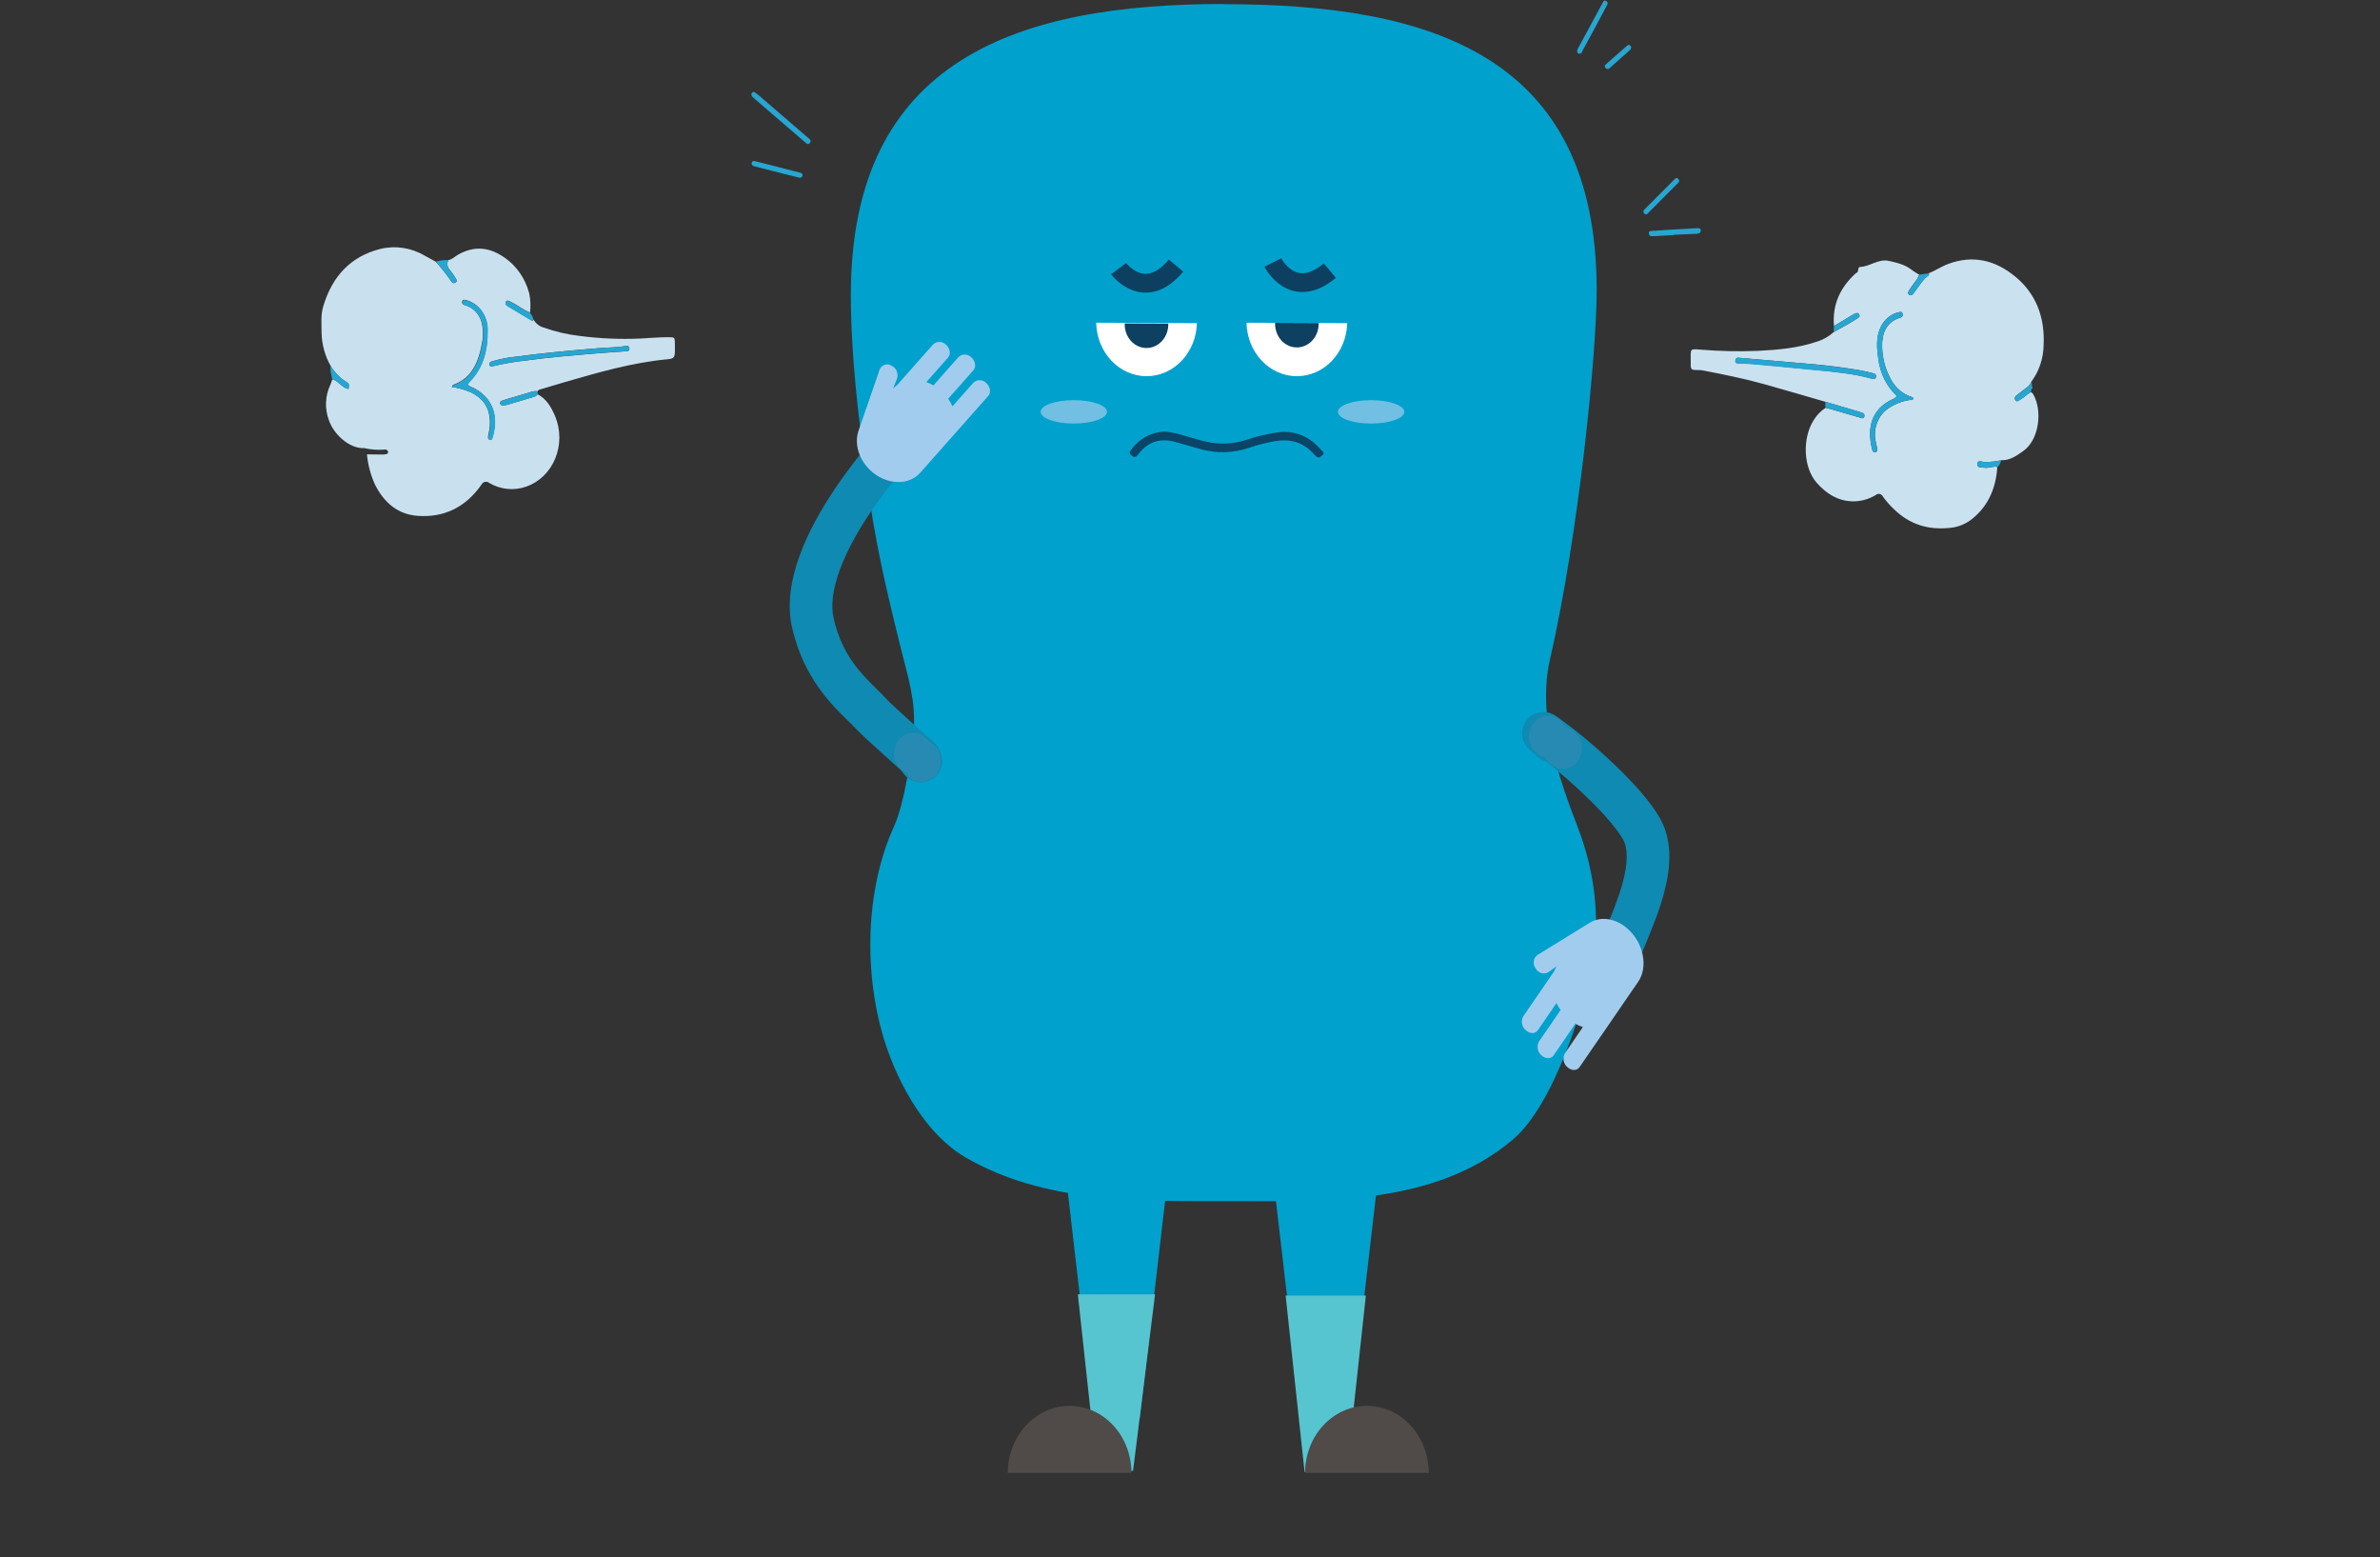 <svg width="506" height="331" viewBox="0 0 506 331" fill="none" xmlns="http://www.w3.org/2000/svg">
<rect x="0" y="0" width="506" height="331" fill="#333333" stroke="none"/>
<g id="stressed-blob">
<path id="Vector" d="M260.19 0.845C216.4 0.845 180.898 12.564 180.898 62.644C180.898 75.352 182.457 88.157 184.1 100.704C185.918 114.645 188.182 124.331 191.559 137.929C193.04 143.908 194.793 149.144 194.224 155.452C193.726 160.954 192.283 170.753 190.045 175.715C183.932 189.095 183.576 207.081 188.104 221.372C191.106 230.856 197.084 241.222 205.215 245.96C222.08 255.773 242.199 255.289 260.798 255.289C281.214 255.289 304.891 256.404 321.64 242.203C328.549 236.344 333.556 222.802 336.331 213.803C336.946 211.819 343.285 196.196 335.445 175.848C331.253 164.963 326.796 152.017 329.545 140.102C335.639 113.579 339.462 75.12 339.462 61.677C339.462 11.597 303.96 0.887 260.17 0.887" fill="#00A1CD"/>
<g id="stress_lines">
<path id="Vector_2" d="M172.374 30.017C172.316 30.154 172.245 30.283 172.161 30.403C172.125 30.462 172.077 30.512 172.022 30.549C171.966 30.587 171.904 30.611 171.839 30.62C171.774 30.63 171.708 30.624 171.645 30.603C171.582 30.582 171.524 30.548 171.475 30.501C170.828 29.954 170.181 29.393 169.535 28.832L160.685 21.221C160.445 21.017 160.2 20.807 159.973 20.583C159.909 20.535 159.856 20.472 159.817 20.399C159.777 20.326 159.753 20.245 159.746 20.161C159.738 20.077 159.748 19.992 159.774 19.912C159.8 19.833 159.841 19.76 159.896 19.7C160.109 19.433 160.361 19.517 160.594 19.7C160.827 19.882 161.008 20.029 161.241 20.197C164.722 23.19 168.195 26.169 171.663 29.169C171.902 29.379 172.258 29.555 172.374 30.017Z" fill="#27A6D1"/>
<path id="Vector_3" d="M335.777 11.408C335.312 11.408 335.176 10.875 335.493 10.28C336.58 8.261 337.679 6.242 338.773 4.224C339.42 3.067 340.008 1.911 340.642 0.761C340.836 0.418 340.979 -0.143 341.554 0.277C342.007 0.614 341.729 0.978 341.554 1.294C340.823 2.696 340.066 4.097 339.316 5.499C338.378 7.231 337.453 8.969 336.496 10.686C336.34 11.001 336.25 11.464 335.777 11.408Z" fill="#27A6D1"/>
<path id="Vector_4" d="M355.871 49.958L351.717 50.196C351.562 50.196 351.407 50.196 351.252 50.196C350.812 50.231 350.553 50.028 350.559 49.538C350.566 49.047 350.928 49.096 351.206 49.075L355.974 48.767C357.559 48.668 359.15 48.584 360.742 48.5C361.085 48.5 361.544 48.395 361.583 48.942C361.622 49.488 361.246 49.643 360.768 49.685C359.131 49.741 357.488 49.825 355.845 49.902L355.871 49.958Z" fill="#27A6D1"/>
<path id="Vector_5" d="M169.903 37.762L163.926 36.255C162.774 35.968 161.629 35.659 160.471 35.365C160.096 35.274 159.734 35.141 159.824 34.629C159.915 34.117 160.31 34.188 160.685 34.286L169.871 36.641L170.02 36.683C170.324 36.76 170.667 36.837 170.615 37.285C170.563 37.734 170.162 37.79 169.903 37.762Z" fill="#27A6D1"/>
<path id="Vector_6" d="M357.003 38.435C357.003 38.729 356.763 38.891 356.582 39.073C354.542 41.124 352.502 43.171 350.462 45.213C350.191 45.486 349.938 45.795 349.57 45.353C349.201 44.911 349.492 44.652 349.757 44.372L356.11 38.014C356.272 37.853 356.427 37.755 356.647 37.895C356.74 37.95 356.821 38.027 356.882 38.121C356.944 38.214 356.985 38.322 357.003 38.435V38.435Z" fill="#27A6D1"/>
<path id="Vector_7" d="M346.814 10.062C346.796 10.205 346.749 10.342 346.676 10.464C346.603 10.585 346.507 10.687 346.393 10.763C345.009 12.004 343.612 13.216 342.234 14.457C342.176 14.531 342.103 14.59 342.02 14.628C341.937 14.666 341.847 14.682 341.758 14.675C341.668 14.668 341.581 14.639 341.505 14.589C341.428 14.539 341.363 14.469 341.315 14.387C341.024 14.022 341.25 13.812 341.509 13.588C342.984 12.298 344.457 11.006 345.928 9.712C346.154 9.509 346.374 9.445 346.574 9.677C346.672 9.792 346.752 9.921 346.814 10.062Z" fill="#27A6D1"/>
</g>
<g id="l-steam">
<path id="Vector_8" d="M112.38 94.508C113.689 94.806 115.029 94.919 116.365 94.844C116.669 94.844 117.012 94.725 117.251 94.95C117.312 94.998 117.363 95.058 117.402 95.128C117.441 95.198 117.467 95.275 117.478 95.356C117.468 95.434 117.443 95.509 117.402 95.575C117.362 95.641 117.308 95.695 117.245 95.734C116.95 95.827 116.646 95.874 116.339 95.875C115.213 95.875 114.081 95.875 112.949 95.833C112.776 95.665 112.637 95.462 112.539 95.234C112.441 95.006 112.387 94.759 112.38 94.508V94.508Z" fill="#27A6D1"/>
<path id="Vector_9" d="M70.311 77.787C69.085 75.651 68.415 73.195 68.371 70.68C68.371 68.837 68.177 66.98 68.701 65.178C70.641 58.611 74.652 54.475 80.862 52.905C84.117 52.126 87.522 52.662 90.437 54.412C91.174 54.826 91.912 55.225 92.649 55.625C93.831 56.934 94.931 58.328 95.942 59.795L96.032 59.928C96.079 59.996 96.137 60.052 96.204 60.094C96.271 60.136 96.346 60.163 96.422 60.173C96.499 60.182 96.577 60.175 96.651 60.151C96.726 60.127 96.795 60.087 96.854 60.033C97.249 59.788 97.087 59.473 96.906 59.199C96.527 58.539 96.094 57.917 95.612 57.342C95.353 57.085 95.184 56.738 95.133 56.362C95.083 55.985 95.153 55.601 95.334 55.274C96.129 55.141 96.699 54.524 97.372 54.139C100.865 52.141 104.171 52.527 107.392 54.84C109.865 56.579 111.679 59.223 112.503 62.29C112.788 63.646 112.851 65.046 112.69 66.426C111.397 65.921 110.265 65.024 109.016 64.358C108.696 64.186 108.368 64.034 108.033 63.903C107.933 63.873 107.827 63.884 107.735 63.934C107.643 63.985 107.571 64.071 107.535 64.176C107.479 64.271 107.455 64.385 107.467 64.496C107.479 64.609 107.526 64.713 107.599 64.793C107.797 64.974 108.014 65.129 108.246 65.255L112.943 68.059C113.15 68.185 113.318 68.185 113.454 67.954C113.699 68.378 114.02 68.745 114.398 69.034C114.775 69.323 115.202 69.528 115.653 69.636C118.092 70.507 120.61 71.095 123.164 71.388C127.456 71.952 131.782 72.142 136.102 71.956C138.101 71.865 140.1 71.655 142.105 71.669C143.464 71.669 143.47 71.669 143.49 73.162C143.49 73.61 143.49 74.059 143.49 74.5C143.49 75.965 143.27 76.231 141.905 76.358C134.394 77.059 127.168 79.161 119.91 81.264C118.299 81.727 116.675 82.217 115.078 82.701C114.78 82.785 114.431 82.82 114.282 83.156C113.721 83.078 113.15 83.157 112.626 83.388C110.989 83.885 109.346 84.348 107.716 84.832C107.366 84.93 107.023 85.063 106.681 85.175C106.58 85.2 106.49 85.261 106.426 85.349C106.362 85.437 106.329 85.547 106.331 85.659C106.332 85.729 106.346 85.798 106.373 85.863C106.399 85.927 106.437 85.984 106.485 86.032C106.533 86.079 106.59 86.115 106.651 86.138C106.713 86.16 106.778 86.169 106.842 86.163C107.15 86.168 107.456 86.131 107.755 86.051C109.592 85.519 111.429 84.972 113.253 84.418C113.667 84.368 114.045 84.144 114.308 83.794C116.19 84.776 117.212 86.549 118.047 88.519C118.625 89.923 118.924 91.444 118.924 92.982C118.924 94.52 118.626 96.04 118.048 97.445C117.47 98.85 116.626 100.107 115.57 101.135C114.515 102.163 113.271 102.939 111.921 103.413C110.622 103.877 109.249 104.047 107.887 103.914C106.525 103.78 105.203 103.345 104.002 102.635C103.871 102.528 103.72 102.453 103.559 102.416C103.398 102.38 103.232 102.382 103.072 102.423C102.912 102.464 102.763 102.542 102.634 102.653C102.505 102.763 102.4 102.903 102.327 103.062C98.924 107.871 94.37 110.022 88.852 109.644C84.66 109.357 81.677 106.917 79.704 102.95C78.799 100.946 78.226 98.784 78.01 96.565C79.142 96.565 80.274 96.607 81.399 96.607C81.706 96.606 82.011 96.559 82.305 96.467C82.368 96.427 82.422 96.373 82.462 96.307C82.503 96.242 82.529 96.167 82.538 96.088C82.527 96.008 82.501 95.93 82.462 95.861C82.423 95.791 82.372 95.73 82.311 95.682C82.046 95.457 81.729 95.556 81.425 95.577C80.089 95.651 78.75 95.538 77.44 95.24C74.206 95.394 70.887 92.198 69.936 89.332C69.474 88.125 69.261 86.823 69.314 85.517C69.367 84.212 69.683 82.934 70.24 81.776C70.387 81.422 70.515 81.059 70.622 80.689C71.191 80.64 71.553 81.054 71.98 81.39C72.627 81.881 73.229 82.547 74.096 82.673C74.238 81.65 74.251 81.615 73.636 81.18C72.296 80.35 71.157 79.187 70.311 77.787V77.787ZM96.052 82.252C97.417 82.437 98.755 82.804 100.037 83.346C103.045 84.79 104.384 87.11 104.125 90.642C104.08 91.252 103.918 91.848 103.821 92.451C103.757 92.836 103.634 93.292 104.106 93.446C104.578 93.6 104.656 93.109 104.753 92.745C106.105 88.049 104.468 84.39 100.677 82.449C100.244 82.224 99.681 82.182 99.429 81.615C99.536 81.466 99.65 81.323 99.772 81.187C102.747 78.18 103.75 74.332 103.653 70.099C103.669 68.647 103.229 67.233 102.407 66.087C101.584 64.941 100.427 64.131 99.125 63.79C98.769 63.699 98.368 63.559 98.245 64.113C98.161 64.498 98.42 64.73 98.737 64.814C99.054 64.898 99.228 64.968 99.468 65.073C100.265 65.409 100.968 65.965 101.507 66.685C102.046 67.405 102.402 68.265 102.54 69.18C102.758 70.504 102.719 71.862 102.424 73.168C101.699 77.143 100.186 80.514 96.246 81.825C96.265 81.902 96.24 81.972 96.052 82.252ZM133.178 73.505C131.179 73.869 129.213 73.834 127.259 73.996C121.398 74.472 115.537 75.005 109.702 75.797C107.951 75.965 106.218 76.31 104.526 76.827C104.222 76.932 103.944 77.122 104.061 77.528C104.177 77.935 104.475 77.921 104.798 77.83C107.066 77.284 109.362 76.888 111.675 76.645C116.74 75.944 121.831 75.538 126.916 75.11C128.973 74.935 131.037 74.816 133.094 74.668C133.476 74.668 133.857 74.577 133.806 74.024C133.76 73.568 133.456 73.484 133.178 73.505Z" fill="#C9E1EF"/>
<path id="Vector_10" d="M114.314 83.815C114.052 84.165 113.673 84.389 113.26 84.439C111.435 84.993 109.598 85.54 107.761 86.072C107.463 86.152 107.156 86.189 106.849 86.184C106.784 86.19 106.719 86.181 106.658 86.159C106.596 86.136 106.54 86.1 106.492 86.053C106.444 86.005 106.406 85.948 106.379 85.884C106.352 85.82 106.338 85.75 106.338 85.68C106.335 85.568 106.369 85.458 106.433 85.37C106.496 85.282 106.586 85.221 106.687 85.196C107.03 85.084 107.373 84.951 107.722 84.853C109.352 84.369 110.996 83.906 112.632 83.409C113.157 83.179 113.727 83.099 114.288 83.178C114.301 83.388 114.308 83.598 114.314 83.815Z" fill="#27A6D1"/>
<path id="Vector_11" d="M95.34 55.274C95.16 55.601 95.089 55.985 95.14 56.362C95.191 56.738 95.36 57.085 95.618 57.342C96.101 57.917 96.534 58.539 96.912 59.199C97.093 59.473 97.255 59.788 96.861 60.033C96.801 60.087 96.732 60.127 96.658 60.151C96.584 60.175 96.506 60.182 96.429 60.173C96.352 60.163 96.278 60.136 96.211 60.094C96.144 60.052 96.085 59.996 96.039 59.928L95.948 59.795C94.942 58.326 93.846 56.93 92.668 55.618C93.535 55.34 94.438 55.224 95.34 55.274V55.274Z" fill="#27A6D1"/>
<path id="Vector_12" d="M113.447 67.996C113.311 68.227 113.143 68.227 112.936 68.101L108.24 65.297C108.008 65.171 107.791 65.016 107.593 64.835C107.519 64.755 107.473 64.651 107.461 64.539C107.449 64.427 107.473 64.314 107.528 64.218C107.565 64.113 107.636 64.027 107.728 63.977C107.82 63.926 107.927 63.915 108.026 63.945C108.362 64.076 108.69 64.228 109.01 64.4C110.258 65.045 111.371 65.963 112.684 66.468C113.041 66.909 113.302 67.431 113.447 67.996V67.996Z" fill="#27A6D1"/>
<path id="Vector_13" d="M70.311 77.788C71.159 79.188 72.3 80.35 73.643 81.18C74.29 81.615 74.245 81.65 74.102 82.673C73.235 82.547 72.653 81.881 71.987 81.39C71.56 81.075 71.198 80.689 70.628 80.689C70.531 79.736 70.091 78.804 70.311 77.788Z" fill="#27A6D1"/>
<path id="Vector_14" d="M96.052 82.252C96.24 81.972 96.266 81.902 96.304 81.888C100.244 80.577 101.758 77.206 102.482 73.232C102.777 71.926 102.817 70.567 102.599 69.243C102.46 68.329 102.104 67.469 101.565 66.748C101.026 66.028 100.323 65.472 99.526 65.136C99.287 65.031 99.034 64.975 98.795 64.877C98.555 64.779 98.219 64.526 98.303 64.176C98.426 63.622 98.827 63.762 99.183 63.853C100.485 64.195 101.642 65.004 102.465 66.15C103.288 67.296 103.727 68.71 103.711 70.162C103.783 74.367 102.78 78.243 99.83 81.25C99.709 81.386 99.594 81.529 99.487 81.678C99.739 82.245 100.302 82.287 100.736 82.512C104.527 84.453 106.163 88.119 104.811 92.808C104.701 93.173 104.675 93.67 104.164 93.509C103.653 93.348 103.815 92.899 103.88 92.514C103.977 91.911 104.138 91.315 104.184 90.705C104.442 87.201 103.103 84.853 100.095 83.409C98.798 82.841 97.439 82.452 96.052 82.252Z" fill="#27A6D1"/>
<path id="Vector_15" d="M133.178 73.505C133.456 73.505 133.76 73.568 133.825 73.996C133.877 74.549 133.495 74.612 133.113 74.641C131.056 74.788 128.993 74.907 126.935 75.082C121.851 75.51 116.76 75.923 111.694 76.617C109.383 76.874 107.089 77.284 104.824 77.844C104.501 77.935 104.177 77.977 104.087 77.542C103.996 77.108 104.248 76.933 104.552 76.841C106.244 76.324 107.977 75.979 109.728 75.811C115.55 75.019 121.424 74.486 127.285 74.01C129.213 73.841 131.179 73.841 133.178 73.505Z" fill="#27A6D1"/>
</g>
<g id="r-steam">
<path id="Vector_16" d="M431.779 83.346C432.016 83.458 432.212 83.653 432.335 83.9C434.199 87.243 433.629 93.418 430.123 95.885C428.667 96.909 427.29 97.876 425.498 97.813C424.345 98.076 423.17 98.208 421.991 98.205C421.435 98.205 420.393 97.603 420.393 98.724C420.393 99.502 421.422 99.341 422.056 99.425C422.929 99.523 423.77 99.011 424.644 99.257C424.327 103.974 422.567 107.829 418.912 110.576C417.56 111.539 415.999 112.102 414.384 112.21C409.991 112.644 406.013 111.509 402.662 108.221C401.807 107.423 401.027 106.535 400.333 105.572C400.265 105.424 400.168 105.295 400.048 105.194C399.928 105.093 399.788 105.023 399.639 104.989C399.491 104.954 399.337 104.957 399.189 104.996C399.042 105.035 398.904 105.11 398.787 105.214C397.246 106.144 395.503 106.606 393.741 106.553C390.694 106.427 388.333 104.983 386.224 102.586C383.364 99.334 383.164 93.152 385.577 89.332C386.23 88.253 387.099 87.347 388.119 86.682C388.468 86.766 388.824 86.844 389.174 86.942L395.597 88.806C395.895 88.89 396.244 89.03 396.354 88.561C396.464 88.091 396.277 87.86 395.856 87.713C395.604 87.65 395.364 87.537 395.119 87.46L388.1 85.4C383.778 84.152 379.463 82.876 375.129 81.664C370.795 80.451 366.312 79.561 361.861 78.699C361.604 78.658 361.344 78.642 361.085 78.65C359.357 78.65 359.442 78.608 359.455 76.736C359.455 74.024 359.176 74.136 361.654 74.318C365.666 74.647 369.692 74.732 373.712 74.571C377.917 74.36 382.122 74.01 386.191 72.643C387.535 72.247 388.786 71.544 389.859 70.582C390.914 69.994 391.968 69.419 393.016 68.816C393.663 68.452 394.278 68.052 394.899 67.66C395.164 67.491 395.474 67.302 395.3 66.889C395.125 66.475 394.743 66.461 394.381 66.643C394.019 66.826 393.831 66.938 393.56 67.106L389.911 69.293C389.523 64.674 391.289 61.085 394.439 58.176C394.516 58.099 394.606 58.039 394.705 58.001C395.261 57.777 394.873 56.753 395.468 56.732C397.577 56.655 399.349 54.952 401.581 55.45C403.289 55.842 404.997 56.214 406.453 57.363C406.951 57.756 407.513 58.064 408.044 58.38C407.829 58.944 407.522 59.461 407.138 59.907C406.679 60.51 406.239 61.134 405.844 61.772C405.67 62.045 405.566 62.424 405.896 62.662C406.031 62.744 406.189 62.771 406.341 62.738C406.493 62.704 406.629 62.613 406.724 62.48C406.899 62.277 407.048 62.045 407.209 61.828C408.089 60.664 408.833 59.375 410.017 58.52C410.172 58.408 410.153 58.239 410.017 58.099C411.453 57.538 412.747 56.634 414.203 56.095C419.423 54.16 424.146 55.246 428.435 58.772C432.892 62.424 434.774 67.449 434.483 73.379C434.435 76.189 433.525 78.902 431.896 81.089C431.679 81.655 431.294 82.126 430.802 82.428C430.155 82.904 429.573 83.423 428.926 83.865C428.48 84.173 428.15 84.566 428.499 85.063C428.849 85.561 429.25 85.063 429.573 84.888C430.388 84.46 430.97 83.718 431.779 83.346ZM403.315 84.173C402.987 84.55 402.575 84.828 402.118 84.979C398.062 86.998 396.943 90.642 397.939 95.135C397.974 95.357 398.032 95.573 398.114 95.78C398.163 95.913 398.258 96.02 398.379 96.078C398.5 96.135 398.637 96.139 398.761 96.089C398.824 96.075 398.885 96.048 398.938 96.009C398.992 95.97 399.038 95.919 399.073 95.86C399.108 95.801 399.132 95.735 399.143 95.666C399.153 95.597 399.151 95.526 399.136 95.458C399.045 94.967 398.922 94.484 398.819 93.993C398.488 92.63 398.573 91.187 399.063 89.882C399.553 88.576 400.421 87.478 401.536 86.752C402.856 85.867 404.329 85.283 405.864 85.035C406.181 84.972 406.614 85.161 406.789 84.685C406.705 84.411 406.491 84.383 406.304 84.327C405.362 84.016 404.485 83.506 403.726 82.826C402.967 82.147 402.339 81.311 401.879 80.367C400.784 78.325 400.189 76.014 400.152 73.652C400.08 70.849 401.051 68.501 403.813 67.569L404.111 67.477C404.186 67.458 404.257 67.421 404.319 67.37C404.38 67.318 404.431 67.254 404.467 67.179C404.504 67.105 404.526 67.023 404.531 66.939C404.537 66.856 404.526 66.771 404.499 66.692C404.415 66.251 404.117 66.251 403.781 66.335C402.964 66.503 402.193 66.866 401.521 67.397C400.85 67.928 400.296 68.614 399.899 69.405C398.793 71.62 399.026 73.989 399.349 76.302C399.726 79.361 401.129 82.162 403.289 84.173H403.315ZM369.934 76.056L369.624 76.022C369.534 76.007 369.443 76.016 369.356 76.045C369.27 76.075 369.191 76.125 369.125 76.192C369.059 76.26 369.008 76.343 368.976 76.434C368.943 76.526 368.93 76.624 368.938 76.722C368.938 77.185 369.294 77.199 369.585 77.213C370.51 77.255 371.442 77.248 372.367 77.332C376.733 77.732 381.094 78.124 385.454 78.573C389.607 79 393.773 79.323 397.836 80.451C398.256 80.57 398.722 80.711 398.845 80.101C398.968 79.491 398.457 79.4 398.062 79.281C397.053 79.042 396.044 78.797 395.028 78.622C391.147 77.97 387.265 77.521 383.345 77.22C378.862 76.849 374.385 76.449 369.909 76.056H369.934Z" fill="#CAE1F0"/>
<path id="Vector_17" d="M388.119 85.393L395.138 87.453C395.384 87.53 395.623 87.642 395.876 87.706C396.296 87.825 396.523 88.084 396.374 88.554C396.225 89.023 395.914 88.883 395.617 88.799L389.193 86.935C388.844 86.836 388.488 86.759 388.139 86.675C388.039 86.255 388.032 85.816 388.119 85.393V85.393Z" fill="#27A6D1"/>
<path id="Vector_18" d="M389.911 69.293L393.56 67.099C393.831 66.931 394.103 66.776 394.381 66.636C394.659 66.496 395.106 66.412 395.3 66.882C395.494 67.351 395.164 67.484 394.899 67.653C394.252 68.045 393.657 68.445 393.016 68.809C391.968 69.412 390.914 69.987 389.859 70.575L389.911 69.293Z" fill="#27A6D1"/>
<path id="Vector_19" d="M410.036 58.099C410.166 58.239 410.185 58.408 410.036 58.52C408.852 59.375 408.096 60.664 407.229 61.828C407.067 62.045 406.918 62.277 406.743 62.48C406.649 62.613 406.513 62.704 406.361 62.738C406.209 62.771 406.051 62.744 405.915 62.662C405.586 62.424 405.689 62.045 405.864 61.772C406.278 61.134 406.718 60.51 407.158 59.907C407.542 59.461 407.848 58.944 408.063 58.38L410.036 58.099Z" fill="#27A6D1"/>
<path id="Vector_20" d="M424.65 99.25C423.77 99.004 422.929 99.516 422.063 99.418C421.416 99.341 420.406 99.502 420.4 98.717C420.4 97.595 421.442 98.233 421.998 98.198C423.176 98.201 424.351 98.069 425.504 97.806C425.265 98.331 425.161 98.969 424.65 99.25Z" fill="#27A6D1"/>
<path id="Vector_21" d="M431.779 83.346C430.971 83.718 430.388 84.46 429.618 84.888C429.295 85.07 428.881 85.554 428.545 85.063C428.208 84.573 428.545 84.173 428.972 83.865C429.618 83.423 430.22 82.904 430.848 82.428C431.339 82.126 431.724 81.655 431.941 81.089L432.038 82.281C432.003 82.295 431.971 82.317 431.945 82.346C431.918 82.374 431.897 82.407 431.882 82.445C431.868 82.482 431.86 82.522 431.86 82.562C431.86 82.603 431.868 82.643 431.883 82.68C431.85 82.904 431.812 83.122 431.779 83.346Z" fill="#27A6D1"/>
<path id="Vector_22" d="M431.883 82.68C431.868 82.643 431.86 82.603 431.86 82.562C431.86 82.522 431.868 82.482 431.882 82.445C431.897 82.407 431.918 82.374 431.945 82.346C431.971 82.317 432.003 82.295 432.038 82.281C432.053 82.356 432.046 82.435 432.018 82.507C431.991 82.578 431.943 82.639 431.883 82.68Z" fill="#CAE1F0"/>
<path id="Vector_23" d="M403.289 84.173C401.121 82.166 399.712 79.364 399.33 76.302C399.007 73.989 398.774 71.62 399.88 69.405C400.277 68.614 400.831 67.928 401.502 67.397C402.173 66.866 402.945 66.503 403.762 66.335C404.098 66.251 404.408 66.251 404.48 66.692C404.506 66.771 404.517 66.856 404.512 66.939C404.507 67.023 404.485 67.105 404.448 67.179C404.412 67.254 404.361 67.318 404.299 67.37C404.238 67.421 404.167 67.458 404.091 67.478L403.794 67.569C401.032 68.501 400.061 70.821 400.132 73.653C400.17 76.014 400.764 78.325 401.86 80.367C402.32 81.311 402.947 82.147 403.707 82.826C404.466 83.506 405.342 84.016 406.285 84.327C406.472 84.383 406.686 84.412 406.77 84.685C406.595 85.161 406.162 84.972 405.845 85.035C404.309 85.283 402.837 85.868 401.517 86.752C400.402 87.478 399.534 88.576 399.044 89.882C398.554 91.188 398.468 92.63 398.8 93.993C398.903 94.484 399.026 94.967 399.117 95.458C399.132 95.526 399.134 95.597 399.123 95.666C399.112 95.735 399.089 95.801 399.054 95.86C399.019 95.919 398.973 95.97 398.919 96.009C398.866 96.048 398.805 96.075 398.742 96.089C398.618 96.139 398.481 96.135 398.36 96.078C398.239 96.02 398.144 95.913 398.095 95.78C398.013 95.573 397.954 95.357 397.92 95.135C396.924 90.643 398.043 86.998 402.099 84.979C402.553 84.827 402.964 84.549 403.289 84.173V84.173Z" fill="#27A6D1"/>
<path id="Vector_24" d="M369.909 76.056C374.385 76.449 378.862 76.849 383.338 77.227C387.252 77.556 391.147 78.005 395.022 78.629C396.037 78.804 397.046 79.049 398.056 79.288C398.45 79.379 398.955 79.512 398.838 80.108C398.722 80.704 398.25 80.577 397.829 80.458C393.793 79.344 389.601 79.035 385.447 78.643C381.087 78.194 376.727 77.802 372.36 77.402C371.435 77.318 370.504 77.325 369.579 77.283C369.268 77.283 368.932 77.283 368.932 76.792C368.924 76.695 368.937 76.596 368.969 76.504C369.001 76.412 369.052 76.33 369.118 76.262C369.184 76.195 369.263 76.145 369.35 76.115C369.436 76.085 369.528 76.077 369.617 76.091L369.928 76.126L369.909 76.056Z" fill="#27A6D1"/>
</g>
<path id="Vector_25" d="M270.11 245.26L276.637 301.347H287.046L293.573 245.232" fill="#00A1CD"/>
<path id="Vector_26" d="M226.062 245.084L232.589 301.346H242.344L248.872 245.26" fill="#00A1CD"/>
<path id="Vector_27" d="M286.321 312.863H277.361L273.331 275.357H290.39L286.321 312.863Z" fill="#56C5D0"/>
<path id="Vector_28" d="M240.895 312.603H233.229L229.154 275.104H245.572L240.895 312.603Z" fill="#56C5D0"/>
<path id="Vector_29" d="M214.262 313.045C214.262 309.268 215.647 305.645 218.112 302.974C220.577 300.303 223.921 298.802 227.407 298.802C230.893 298.802 234.237 300.303 236.702 302.974C239.167 305.645 240.552 309.268 240.552 313.045" fill="#504B48"/>
<path id="Vector_30" d="M277.465 313.045C277.465 309.268 278.85 305.645 281.315 302.974C283.78 300.303 287.124 298.802 290.61 298.802C294.097 298.802 297.44 300.303 299.905 302.974C302.371 305.645 303.755 309.268 303.755 313.045" fill="#504B48"/>
<path id="Vector (Stroke)" fill-rule="evenodd" clip-rule="evenodd" d="M188.949 89.562C188.949 89.561 188.95 89.561 192.202 92.714C195.454 95.867 195.455 95.866 195.455 95.865L195.448 95.873L195.409 95.914C195.372 95.952 195.315 96.013 195.238 96.094C195.084 96.257 194.853 96.505 194.557 96.829C193.964 97.478 193.112 98.433 192.097 99.63C190.06 102.033 187.399 105.378 184.866 109.178C182.319 112.998 179.99 117.149 178.523 121.169C177.036 125.245 176.597 128.75 177.257 131.513L177.259 131.521C179.082 139.21 182.809 142.903 186.321 146.383C187.122 147.177 187.912 147.959 188.665 148.775L188.669 148.779L188.672 148.783C189.188 149.345 191.511 151.477 193.982 153.701C195.158 154.76 196.292 155.773 197.133 156.522C197.451 156.805 197.726 157.05 197.946 157.245L198.11 157.139C198.253 157.361 198.381 157.558 198.495 157.732L198.515 157.75L198.51 157.756C198.51 157.756 198.51 157.756 198.51 157.756L198.515 157.75L199.109 158.276L199.489 158.971L195.514 161.143L198.302 157.992C198.302 157.992 198.302 157.992 198.302 157.992L195.514 161.143C199.489 158.971 199.488 158.971 199.489 158.971L199.489 158.973L199.49 158.974L199.492 158.977L199.497 158.986L199.511 159.013C199.523 159.035 199.539 159.064 199.557 159.099C199.593 159.167 199.645 159.265 199.7 159.373C199.748 159.469 199.827 159.628 199.903 159.8C199.938 159.878 200.005 160.034 200.07 160.224C200.103 160.317 200.159 160.487 200.209 160.701L200.21 160.705C200.242 160.841 200.365 161.369 200.321 162.049C200.295 162.443 200.013 165.258 197.058 166.114C195.889 166.453 194.913 166.236 194.425 166.081C193.913 165.919 193.541 165.7 193.347 165.577C192.746 165.193 192.357 164.729 192.322 164.687C192.321 164.686 192.32 164.685 192.32 164.685C192.109 164.443 191.921 164.181 191.801 164.011C191.742 163.928 191.678 163.835 191.607 163.732C191.457 163.598 191.29 163.45 191.111 163.291C190.263 162.535 189.116 161.511 187.924 160.437C185.661 158.4 182.902 155.891 182.009 154.921C181.527 154.398 180.934 153.82 180.266 153.168C176.679 149.669 170.923 144.053 168.448 133.617C167.205 128.413 168.231 122.953 170.015 118.063C171.819 113.117 174.565 108.3 177.332 104.149C180.112 99.978 183.003 96.348 185.19 93.769C186.286 92.475 187.213 91.436 187.872 90.715C188.202 90.355 188.464 90.073 188.648 89.878C188.74 89.781 188.812 89.705 188.863 89.651L188.923 89.589L188.941 89.57L188.949 89.562ZM191.279 161.547C191.28 161.518 191.282 161.489 191.284 161.459C191.306 161.117 191.389 160.401 191.814 159.611C192.307 158.695 193.214 157.794 194.537 157.411C195.704 157.072 196.676 157.289 197.16 157.443C197.27 157.477 197.373 157.515 197.469 157.553L191.279 161.547Z" fill="#0F8AB2"/>
<path id="Vector_31" d="M182.498 91.634C181.606 94.333 182.583 97.746 185.177 100.094C188.476 103.08 193.185 103.255 195.644 100.48L201.712 93.625L201.828 93.471C201.856 93.456 201.883 93.437 201.906 93.415L210.096 84.162C210.743 83.462 210.561 82.2 209.695 81.422C209.33 81.043 208.849 80.824 208.344 80.806C207.839 80.787 207.345 80.972 206.958 81.324L202.501 86.356C202.25 85.788 201.944 85.25 201.589 84.751L206.932 78.716C207.579 78.016 207.398 76.754 206.531 75.976C206.166 75.597 205.686 75.378 205.181 75.358C204.677 75.339 204.183 75.521 203.795 75.871L198.451 81.913C197.971 81.632 197.469 81.397 196.95 81.212L201.544 76.018C202.19 75.317 202.003 74.062 201.142 73.277C200.775 72.901 200.293 72.683 199.788 72.665C199.283 72.647 198.789 72.83 198.4 73.179L190.734 81.85C190.425 82.063 190.136 82.309 189.873 82.585L190.74 80.385C190.883 79.863 190.84 79.302 190.621 78.812C190.402 78.322 190.023 77.938 189.556 77.735C189.351 77.599 189.121 77.508 188.883 77.47C188.644 77.431 188.401 77.445 188.167 77.51C187.934 77.576 187.715 77.692 187.523 77.85C187.332 78.01 187.172 78.209 187.053 78.436" fill="#A2CCED"/>
<path id="Vector (Stroke)_2" fill-rule="evenodd" clip-rule="evenodd" d="M331.056 152.353C331.057 152.354 331.057 152.354 328.435 156.048C331.086 152.374 331.086 152.374 331.086 152.374L331.194 152.453C331.263 152.503 331.361 152.574 331.483 152.663C331.728 152.842 332.071 153.093 332.466 153.386C333.246 153.964 334.262 154.726 335.125 155.41C337.647 157.403 341.148 160.418 344.447 163.671C347.668 166.848 351.016 170.56 352.924 173.917C355.889 179.127 355.008 185.341 353.681 190.172C352.623 194.028 350.987 197.948 349.727 200.967C349.37 201.823 349.043 202.606 348.768 203.295L340.357 199.934C340.725 199.013 341.118 198.069 341.52 197.104C342.75 194.153 344.06 191.009 344.948 187.772C346.159 183.361 346.122 180.276 345.053 178.401L345.051 178.397C343.796 176.189 341.211 173.204 338.089 170.125C335.046 167.123 331.794 164.325 329.51 162.519L329.506 162.516C329.13 162.219 328.71 161.895 328.289 161.576L328.113 161.792C327.071 160.943 326.367 160.36 325.899 159.963C325.89 159.955 325.881 159.947 325.872 159.939C325.55 159.666 325.053 159.243 324.717 158.852C324.648 158.772 324.497 158.592 324.336 158.343C324.336 158.343 324.334 158.341 324.333 158.338C324.279 158.259 323.681 157.384 323.61 156.122C323.562 155.269 323.749 153.875 324.888 152.704C325.939 151.624 327.169 151.398 327.755 151.349C328.751 151.265 329.524 151.546 329.642 151.589C329.646 151.591 329.65 151.592 329.653 151.593C330.046 151.731 330.345 151.901 330.406 151.935C330.408 151.937 330.41 151.938 330.412 151.939C330.522 152.001 330.614 152.058 330.669 152.093C330.783 152.165 330.883 152.233 330.938 152.271C330.97 152.292 330.996 152.311 331.016 152.325L331.042 152.343L331.051 152.349L331.056 152.353ZM329.396 160.215C329.991 160.042 330.719 159.702 331.377 159.025C332.274 158.103 332.579 157.042 332.645 156.218L329.396 160.215ZM331.342 152.688C331.342 152.689 331.351 152.697 331.366 152.711C331.348 152.695 331.341 152.688 331.342 152.688ZM328.435 156.048L331.086 152.374L331.071 152.364L331.057 152.354L328.435 156.048Z" fill="#0F8AB2"/>
<path id="Vector_32" d="M338.055 196.084C340.371 194.682 343.637 195.159 346.199 197.535C349.473 200.57 350.411 205.574 348.289 208.658L343.055 216.277C343.02 216.331 342.981 216.383 342.939 216.431C342.939 216.431 342.939 216.494 342.894 216.522L335.816 226.805C335.26 227.611 334.108 227.625 333.229 226.805C332.824 226.477 332.545 225.999 332.445 225.462C332.345 224.926 332.43 224.368 332.685 223.896L336.528 218.289C335.969 218.118 335.429 217.883 334.917 217.588L330.311 224.302C329.755 225.108 328.603 225.122 327.723 224.302C327.32 223.973 327.042 223.496 326.941 222.961C326.839 222.425 326.922 221.868 327.174 221.394L331.786 214.679C331.457 214.21 331.166 213.711 330.919 213.186L326.96 218.954C326.404 219.76 325.252 219.774 324.372 218.954C323.968 218.626 323.689 218.149 323.589 217.612C323.489 217.076 323.574 216.518 323.829 216.046L330.428 206.429C330.574 206.064 330.751 205.714 330.958 205.385L329.101 206.681C328.652 206.912 328.139 206.955 327.662 206.803C327.185 206.65 326.776 206.313 326.514 205.854V205.854C326.353 205.657 326.231 205.426 326.155 205.176C326.079 204.926 326.051 204.662 326.072 204.4C326.093 204.138 326.163 203.883 326.278 203.651C326.393 203.419 326.55 203.215 326.74 203.051" fill="#A2CCED"/>
<path id="Vector_33" d="M254.467 68.686C254.388 71.713 253.219 74.586 251.211 76.692C249.203 78.798 246.515 79.969 243.72 79.956C240.925 79.944 238.246 78.747 236.255 76.623C234.263 74.499 233.117 71.615 233.061 68.588" fill="white"/>
<path id="Vector_34" d="M286.425 68.686C286.345 71.713 285.177 74.586 283.169 76.692C281.16 78.798 278.472 79.969 275.677 79.956C272.883 79.944 270.204 78.747 268.212 76.623C266.22 74.499 265.074 71.615 265.018 68.588" fill="white"/>
<path id="Vector_35" d="M280.35 68.658C280.371 69.333 280.266 70.005 280.041 70.634C279.816 71.263 279.477 71.837 279.043 72.321C278.609 72.805 278.089 73.189 277.515 73.45C276.941 73.712 276.324 73.845 275.701 73.842C275.079 73.839 274.463 73.7 273.891 73.434C273.319 73.167 272.802 72.778 272.372 72.291C271.942 71.803 271.607 71.226 271.387 70.595C271.167 69.963 271.067 69.29 271.093 68.616" fill="#0D4061"/>
<path id="Vector_36" d="M248.381 68.78C248.402 69.455 248.296 70.126 248.072 70.756C247.847 71.385 247.508 71.959 247.074 72.443C246.64 72.927 246.12 73.311 245.546 73.572C244.972 73.834 244.355 73.967 243.732 73.964C243.11 73.961 242.494 73.822 241.922 73.556C241.35 73.289 240.833 72.9 240.403 72.412C239.973 71.925 239.638 71.348 239.418 70.716C239.198 70.085 239.098 69.412 239.124 68.738" fill="#0D4061"/>
<path id="Vector_37" d="M247.791 91.746C249.27 91.904 250.731 92.224 252.151 92.7C253.639 93.141 255.127 93.59 256.647 93.926C259.396 94.517 262.236 94.373 264.921 93.505C267.158 92.75 269.45 92.204 271.772 91.872C273.112 91.685 274.473 91.786 275.776 92.171C277.08 92.556 278.3 93.217 279.367 94.115C279.969 94.65 280.544 95.221 281.088 95.826C281.346 96.099 281.612 96.414 281.172 96.73C280.732 97.045 280.441 97.508 279.878 97.038C279.574 96.779 279.302 96.47 279.018 96.176C276.844 93.898 274.166 93.267 271.19 93.751C269.308 94.055 267.451 94.523 265.639 95.153C262.234 96.322 258.593 96.416 255.14 95.426C253.38 94.949 251.64 94.41 249.881 93.926C246.646 93.043 243.994 93.87 241.962 96.603C241.555 97.143 241.251 97.305 240.669 96.863C240.086 96.421 240.022 96.162 240.442 95.671C241.307 94.45 242.419 93.46 243.694 92.779C244.968 92.099 246.37 91.745 247.791 91.746Z" fill="#0A4467"/>
<g id="eyebrows">
<path id="Vector_38" d="M237.826 57.096C237.826 57.096 243.325 64.491 250.027 56.445" stroke="#0D4060" stroke-width="4" stroke-miterlimit="10"/>
<path id="Vector_39" d="M270.618 55.793C270.618 55.793 274.81 64.134 282.728 57.517" stroke="#0D4060" stroke-width="4" stroke-miterlimit="10"/>
</g>
<path id="Vector_40" opacity="0.7" d="M228.293 90.022C232.191 90.022 235.351 88.908 235.351 87.534C235.351 86.16 232.191 85.046 228.293 85.046C224.395 85.046 221.235 86.16 221.235 87.534C221.235 88.908 224.395 90.022 228.293 90.022Z" fill="#A2CCED"/>
<path id="Vector_41" opacity="0.7" d="M291.509 90.022C295.407 90.022 298.567 88.908 298.567 87.534C298.567 86.16 295.407 85.046 291.509 85.046C287.612 85.046 284.452 86.16 284.452 87.534C284.452 88.908 287.612 90.022 291.509 90.022Z" fill="#A2CCED"/>
<path id="Vector_42" d="M329.147 160.989C331.405 160.989 333.235 159.006 333.235 156.559C333.235 154.113 331.405 152.13 329.147 152.13C326.889 152.13 325.058 154.113 325.058 156.559C325.058 159.006 326.889 160.989 329.147 160.989Z" fill="#278AB2"/>
<path id="Vector_43" d="M332.239 163.464C334.497 163.464 336.327 161.48 336.327 159.034C336.327 156.587 334.497 154.604 332.239 154.604C329.981 154.604 328.15 156.587 328.15 159.034C328.15 161.48 329.981 163.464 332.239 163.464Z" fill="#278AB2"/>
<path id="Vector_44" d="M195.941 166.183C198.199 166.183 200.03 164.2 200.03 161.753C200.03 159.307 198.199 157.324 195.941 157.324C193.683 157.324 191.853 159.307 191.853 161.753C191.853 164.2 193.683 166.183 195.941 166.183Z" fill="#278AB2"/>
<path id="Vector_45" d="M194.162 164.585C196.42 164.585 198.251 162.602 198.251 160.155C198.251 157.709 196.42 155.725 194.162 155.725C191.904 155.725 190.074 157.709 190.074 160.155C190.074 162.602 191.904 164.585 194.162 164.585Z" fill="#278AB2"/>
</g>
</svg>

